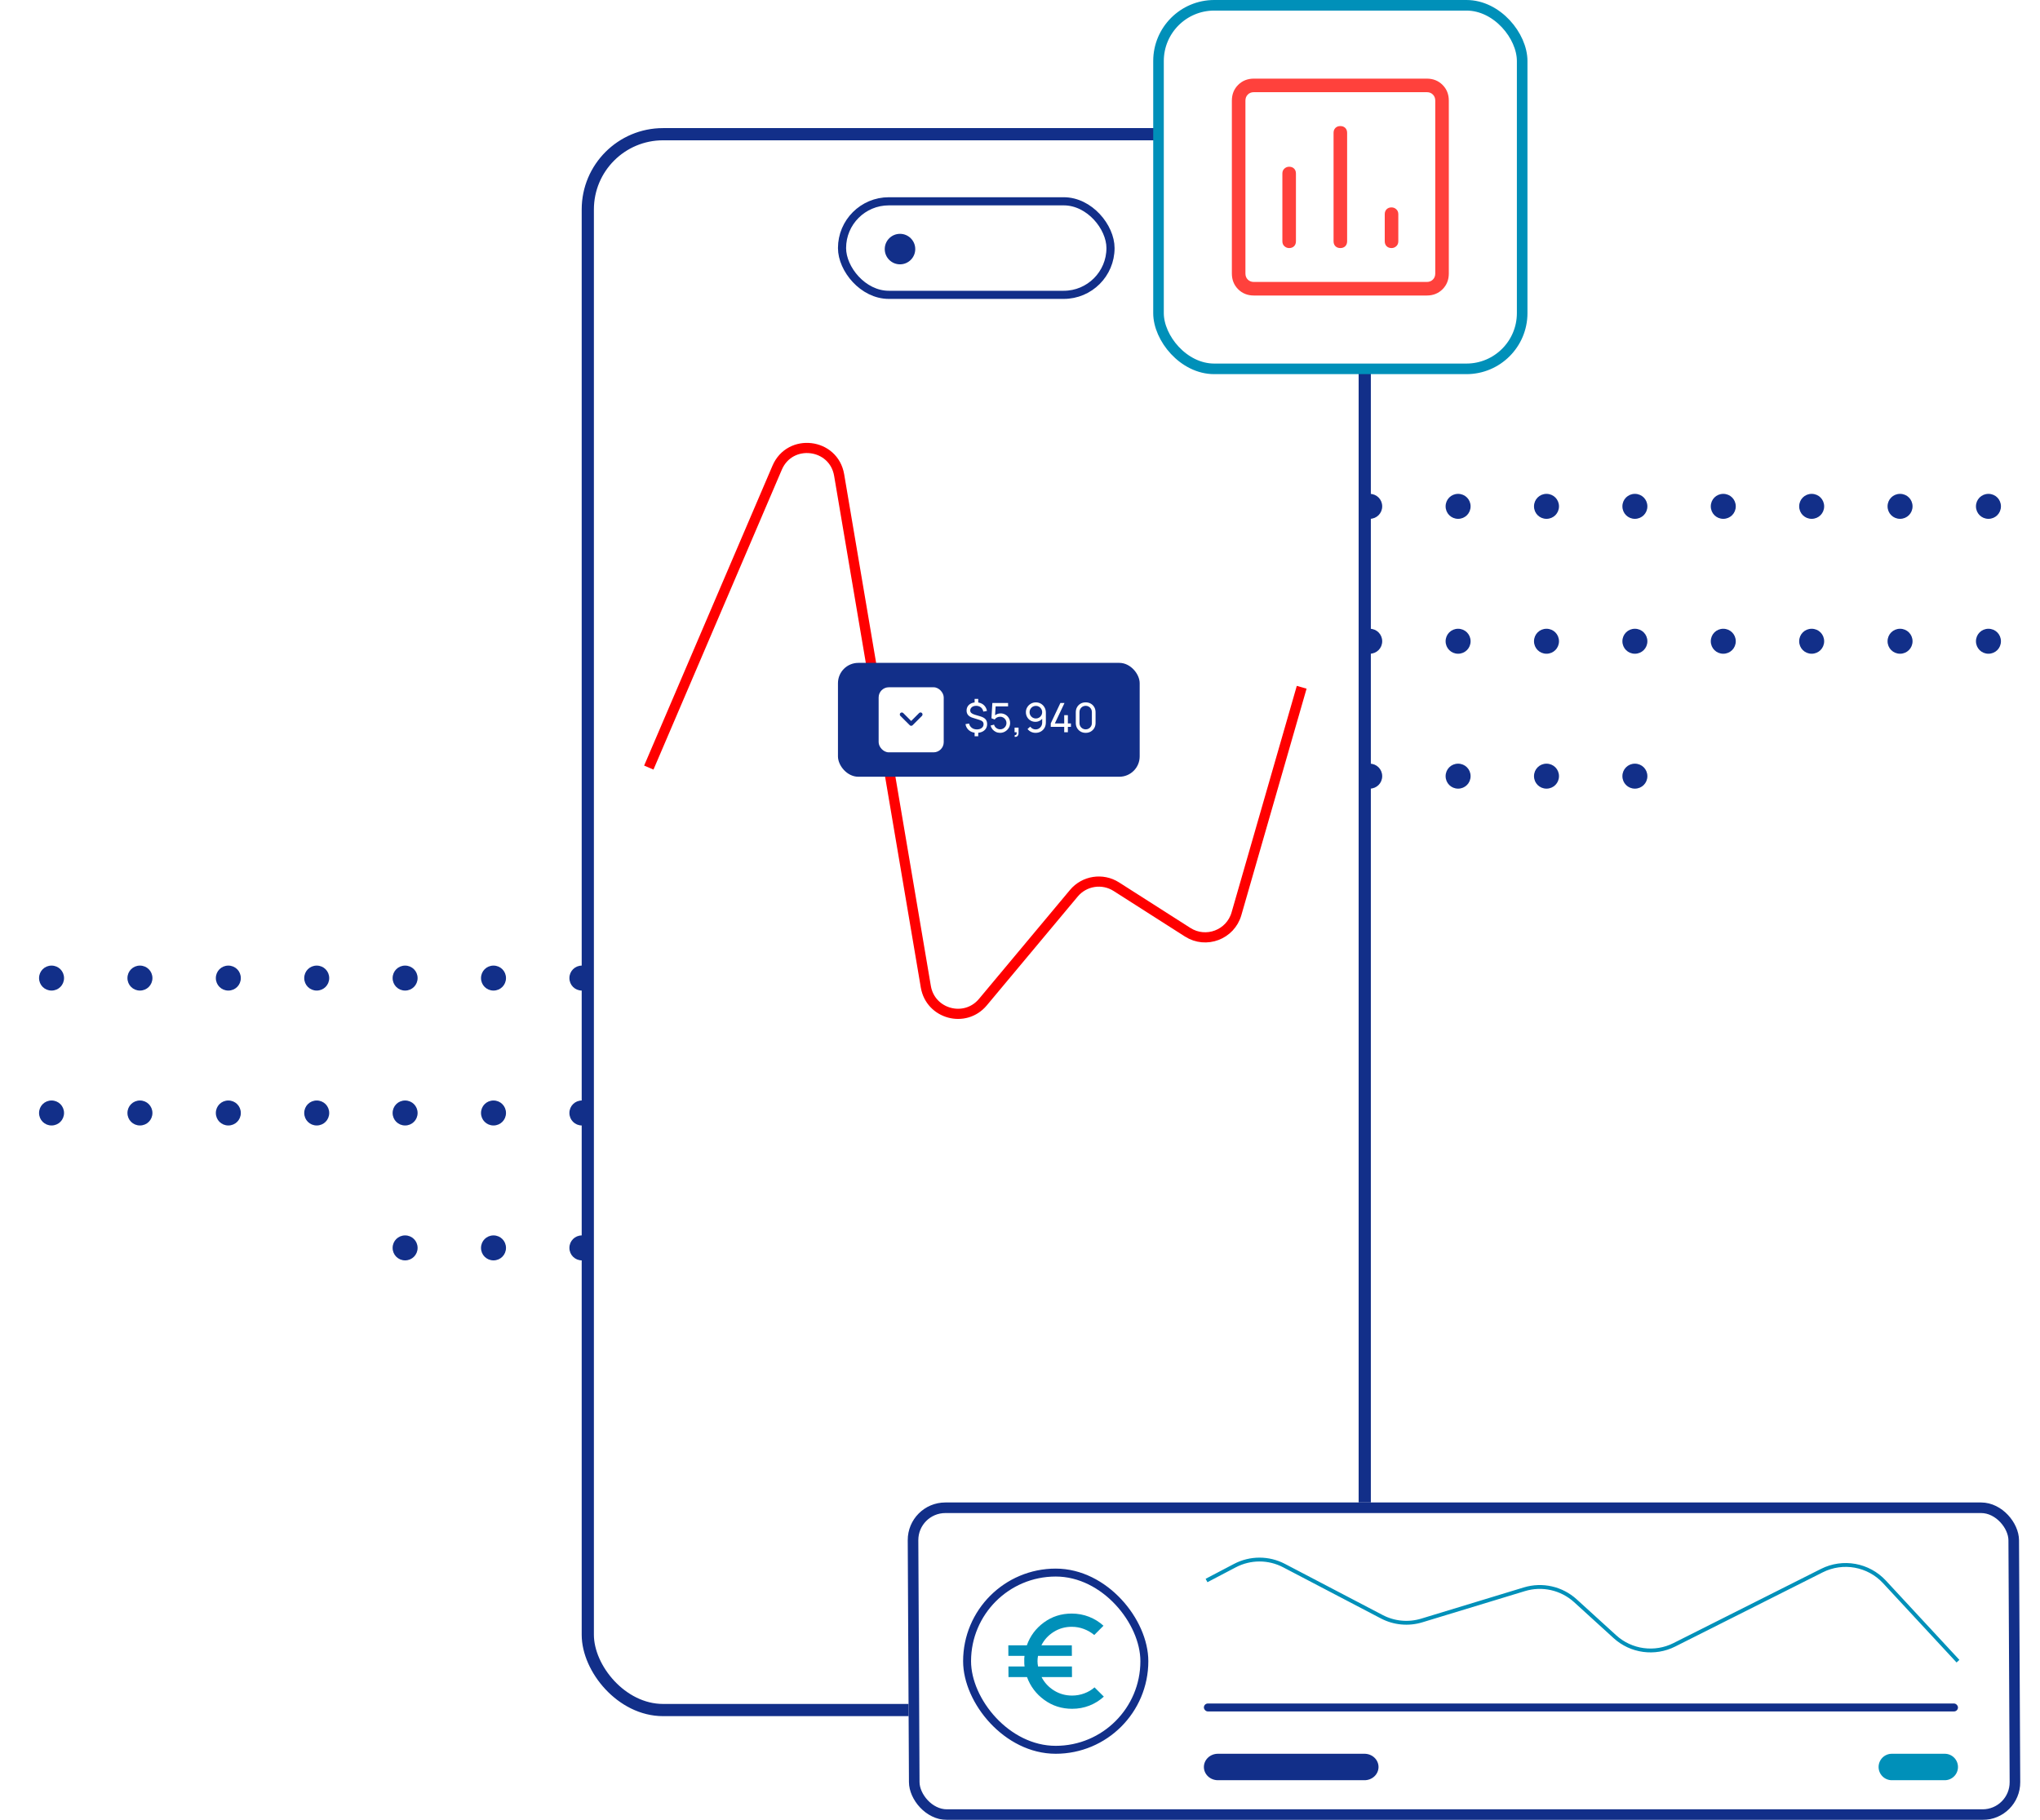 <svg width="771" height="688" viewBox="0 0 771 688" fill="none" xmlns="http://www.w3.org/2000/svg">
<path d="M19.482 374.479C22.112 374.479 24.202 372.389 24.202 369.759C24.202 367.128 22.112 365.038 19.482 365.038C16.852 365.038 14.762 367.128 14.762 369.759C14.762 372.389 16.852 374.479 19.482 374.479ZM52.889 374.479C55.519 374.479 57.609 372.389 57.609 369.759C57.609 367.128 55.519 365.038 52.889 365.038C50.258 365.038 48.168 367.128 48.168 369.759C48.168 372.389 50.258 374.479 52.889 374.479ZM86.295 374.479C88.925 374.479 91.015 372.389 91.015 369.759C91.015 367.128 88.925 365.038 86.295 365.038C83.665 365.038 81.575 367.128 81.575 369.759C81.575 372.389 83.665 374.479 86.295 374.479ZM119.701 374.479C122.332 374.479 124.422 372.389 124.422 369.759C124.422 367.128 122.332 365.038 119.701 365.038C117.071 365.038 114.981 367.128 114.981 369.759C114.981 372.389 117.071 374.479 119.701 374.479ZM153.108 374.479C155.738 374.479 157.828 372.389 157.828 369.759C157.828 367.128 155.738 365.038 153.108 365.038C150.478 365.038 148.388 367.128 148.388 369.759C148.388 372.389 150.478 374.479 153.108 374.479ZM186.514 374.479C189.145 374.479 191.235 372.389 191.235 369.759C191.235 367.128 189.145 365.038 186.514 365.038C183.884 365.038 181.794 367.128 181.794 369.759C181.794 372.389 183.884 374.479 186.514 374.479ZM219.921 374.479C222.551 374.479 224.641 372.389 224.641 369.759C224.641 367.128 222.551 365.038 219.921 365.038C217.291 365.038 215.201 367.128 215.201 369.759C215.201 372.389 217.291 374.479 219.921 374.479ZM253.327 374.479C255.958 374.479 258.048 372.389 258.048 369.759C258.048 367.128 255.958 365.038 253.327 365.038C250.697 365.038 248.607 367.128 248.607 369.759C248.607 372.389 250.697 374.479 253.327 374.479ZM286.734 374.479C289.364 374.479 291.454 372.389 291.454 369.759C291.454 367.128 289.364 365.038 286.734 365.038C284.104 365.038 282.014 367.128 282.014 369.759C282.014 372.389 284.104 374.479 286.734 374.479ZM320.14 374.479C322.771 374.479 324.861 372.389 324.861 369.759C324.861 367.128 322.771 365.038 320.14 365.038C317.51 365.038 315.42 367.128 315.42 369.759C315.42 372.389 317.51 374.479 320.14 374.479ZM353.547 374.479C356.177 374.479 358.267 372.389 358.267 369.759C358.267 367.128 356.177 365.038 353.547 365.038C350.916 365.038 348.827 367.128 348.827 369.759C348.827 372.389 350.916 374.479 353.547 374.479ZM386.953 374.479C389.584 374.479 391.674 372.389 391.674 369.759C391.674 367.128 389.584 365.038 386.953 365.038C384.323 365.038 382.233 367.128 382.233 369.759C382.233 372.389 384.323 374.479 386.953 374.479ZM19.482 425.479C22.112 425.479 24.202 423.389 24.202 420.759C24.202 418.128 22.112 416.038 19.482 416.038C16.852 416.038 14.762 418.128 14.762 420.759C14.762 423.389 16.852 425.479 19.482 425.479ZM52.889 425.479C55.519 425.479 57.609 423.389 57.609 420.759C57.609 418.128 55.519 416.038 52.889 416.038C50.258 416.038 48.168 418.128 48.168 420.759C48.168 423.389 50.258 425.479 52.889 425.479ZM86.295 425.479C88.925 425.479 91.015 423.389 91.015 420.759C91.015 418.128 88.925 416.038 86.295 416.038C83.665 416.038 81.575 418.128 81.575 420.759C81.575 423.389 83.665 425.479 86.295 425.479ZM119.701 425.479C122.332 425.479 124.422 423.389 124.422 420.759C124.422 418.128 122.332 416.038 119.701 416.038C117.071 416.038 114.981 418.128 114.981 420.759C114.981 423.389 117.071 425.479 119.701 425.479ZM153.108 425.479C155.738 425.479 157.828 423.389 157.828 420.759C157.828 418.128 155.738 416.038 153.108 416.038C150.478 416.038 148.388 418.128 148.388 420.759C148.388 423.389 150.478 425.479 153.108 425.479ZM186.514 425.479C189.145 425.479 191.235 423.389 191.235 420.759C191.235 418.128 189.145 416.038 186.514 416.038C183.884 416.038 181.794 418.128 181.794 420.759C181.794 423.389 183.884 425.479 186.514 425.479ZM219.921 425.479C222.551 425.479 224.641 423.389 224.641 420.759C224.641 418.128 222.551 416.038 219.921 416.038C217.291 416.038 215.201 418.128 215.201 420.759C215.201 423.389 217.291 425.479 219.921 425.479ZM253.327 425.479C255.958 425.479 258.048 423.389 258.048 420.759C258.048 418.128 255.958 416.038 253.327 416.038C250.697 416.038 248.607 418.128 248.607 420.759C248.607 423.389 250.697 425.479 253.327 425.479ZM286.734 425.479C289.364 425.479 291.454 423.389 291.454 420.759C291.454 418.128 289.364 416.038 286.734 416.038C284.104 416.038 282.014 418.128 282.014 420.759C282.014 423.389 284.104 425.479 286.734 425.479ZM320.14 425.479C322.771 425.479 324.861 423.389 324.861 420.759C324.861 418.128 322.771 416.038 320.14 416.038C317.51 416.038 315.42 418.128 315.42 420.759C315.42 423.389 317.51 425.479 320.14 425.479ZM353.547 425.479C356.177 425.479 358.267 423.389 358.267 420.759C358.267 418.128 356.177 416.038 353.547 416.038C350.916 416.038 348.827 418.128 348.827 420.759C348.827 423.389 350.916 425.479 353.547 425.479ZM386.953 425.479C389.584 425.479 391.674 423.389 391.674 420.759C391.674 418.128 389.584 416.038 386.953 416.038C384.323 416.038 382.233 418.128 382.233 420.759C382.233 423.389 384.323 425.479 386.953 425.479ZM153.108 476.479C155.738 476.479 157.828 474.389 157.828 471.759C157.828 469.128 155.738 467.038 153.108 467.038C150.478 467.038 148.388 469.128 148.388 471.759C148.388 474.389 150.478 476.479 153.108 476.479ZM186.514 476.479C189.145 476.479 191.235 474.389 191.235 471.759C191.235 469.128 189.145 467.038 186.514 467.038C183.884 467.038 181.794 469.128 181.794 471.759C181.794 474.389 183.884 476.479 186.514 476.479ZM219.921 476.479C222.551 476.479 224.641 474.389 224.641 471.759C224.641 469.128 222.551 467.038 219.921 467.038C217.291 467.038 215.201 469.128 215.201 471.759C215.201 474.389 217.291 476.479 219.921 476.479ZM253.327 476.479C255.958 476.479 258.048 474.389 258.048 471.759C258.048 469.128 255.958 467.038 253.327 467.038C250.697 467.038 248.607 469.128 248.607 471.759C248.607 474.389 250.697 476.479 253.327 476.479ZM286.734 476.479C289.364 476.479 291.454 474.389 291.454 471.759C291.454 469.128 289.364 467.038 286.734 467.038C284.104 467.038 282.014 469.128 282.014 471.759C282.014 474.389 284.104 476.479 286.734 476.479ZM320.14 476.479C322.771 476.479 324.861 474.389 324.861 471.759C324.861 469.128 322.771 467.038 320.14 467.038C317.51 467.038 315.42 469.128 315.42 471.759C315.42 474.389 317.51 476.479 320.14 476.479ZM353.547 476.479C356.177 476.479 358.267 474.389 358.267 471.759C358.267 469.128 356.177 467.038 353.547 467.038C350.916 467.038 348.827 469.128 348.827 471.759C348.827 474.389 350.916 476.479 353.547 476.479ZM386.953 476.479C389.584 476.479 391.674 474.389 391.674 471.759C391.674 469.128 389.584 467.038 386.953 467.038C384.323 467.038 382.233 469.128 382.233 471.759C382.233 474.389 384.323 476.479 386.953 476.479Z" fill="#122F89"/>
<path d="M384.046 196.142C386.676 196.142 388.766 194.052 388.766 191.422C388.766 188.791 386.676 186.701 384.046 186.701C381.415 186.701 379.326 188.791 379.326 191.422C379.326 194.052 381.415 196.142 384.046 196.142ZM417.452 196.142C420.083 196.142 422.173 194.052 422.173 191.422C422.173 188.791 420.083 186.701 417.452 186.701C414.822 186.701 412.732 188.791 412.732 191.422C412.732 194.052 414.822 196.142 417.452 196.142ZM450.859 196.142C453.489 196.142 455.579 194.052 455.579 191.422C455.579 188.791 453.489 186.701 450.859 186.701C448.228 186.701 446.138 188.791 446.138 191.422C446.138 194.052 448.228 196.142 450.859 196.142ZM484.265 196.142C486.896 196.142 488.985 194.052 488.985 191.422C488.985 188.791 486.896 186.701 484.265 186.701C481.635 186.701 479.545 188.791 479.545 191.422C479.545 194.052 481.635 196.142 484.265 196.142ZM517.672 196.142C520.302 196.142 522.392 194.052 522.392 191.422C522.392 188.791 520.302 186.701 517.672 186.701C515.041 186.701 512.951 188.791 512.951 191.422C512.951 194.052 515.041 196.142 517.672 196.142ZM551.078 196.142C553.709 196.142 555.798 194.052 555.798 191.422C555.798 188.791 553.709 186.701 551.078 186.701C548.448 186.701 546.358 188.791 546.358 191.422C546.358 194.052 548.448 196.142 551.078 196.142ZM584.485 196.142C587.115 196.142 589.205 194.052 589.205 191.422C589.205 188.791 587.115 186.701 584.485 186.701C581.854 186.701 579.764 188.791 579.764 191.422C579.764 194.052 581.854 196.142 584.485 196.142ZM617.891 196.142C620.521 196.142 622.611 194.052 622.611 191.422C622.611 188.791 620.521 186.701 617.891 186.701C615.261 186.701 613.171 188.791 613.171 191.422C613.171 194.052 615.261 196.142 617.891 196.142ZM651.298 196.142C653.928 196.142 656.018 194.052 656.018 191.422C656.018 188.791 653.928 186.701 651.298 186.701C648.667 186.701 646.577 188.791 646.577 191.422C646.577 194.052 648.667 196.142 651.298 196.142ZM684.704 196.142C687.334 196.142 689.424 194.052 689.424 191.422C689.424 188.791 687.334 186.701 684.704 186.701C682.074 186.701 679.984 188.791 679.984 191.422C679.984 194.052 682.074 196.142 684.704 196.142ZM718.111 196.142C720.741 196.142 722.831 194.052 722.831 191.422C722.831 188.791 720.741 186.701 718.111 186.701C715.48 186.701 713.39 188.791 713.39 191.422C713.39 194.052 715.48 196.142 718.111 196.142ZM751.517 196.142C754.147 196.142 756.237 194.052 756.237 191.422C756.237 188.791 754.147 186.701 751.517 186.701C748.887 186.701 746.797 188.791 746.797 191.422C746.797 194.052 748.887 196.142 751.517 196.142ZM384.046 247.142C386.676 247.142 388.766 245.052 388.766 242.422C388.766 239.791 386.676 237.701 384.046 237.701C381.415 237.701 379.326 239.791 379.326 242.422C379.326 245.052 381.415 247.142 384.046 247.142ZM417.452 247.142C420.083 247.142 422.173 245.052 422.173 242.422C422.173 239.791 420.083 237.701 417.452 237.701C414.822 237.701 412.732 239.791 412.732 242.422C412.732 245.052 414.822 247.142 417.452 247.142ZM450.859 247.142C453.489 247.142 455.579 245.052 455.579 242.422C455.579 239.791 453.489 237.701 450.859 237.701C448.228 237.701 446.138 239.791 446.138 242.422C446.138 245.052 448.228 247.142 450.859 247.142ZM484.265 247.142C486.896 247.142 488.985 245.052 488.985 242.422C488.985 239.791 486.896 237.701 484.265 237.701C481.635 237.701 479.545 239.791 479.545 242.422C479.545 245.052 481.635 247.142 484.265 247.142ZM517.672 247.142C520.302 247.142 522.392 245.052 522.392 242.422C522.392 239.791 520.302 237.701 517.672 237.701C515.041 237.701 512.951 239.791 512.951 242.422C512.951 245.052 515.041 247.142 517.672 247.142ZM551.078 247.142C553.709 247.142 555.798 245.052 555.798 242.422C555.798 239.791 553.709 237.701 551.078 237.701C548.448 237.701 546.358 239.791 546.358 242.422C546.358 245.052 548.448 247.142 551.078 247.142ZM584.485 247.142C587.115 247.142 589.205 245.052 589.205 242.422C589.205 239.791 587.115 237.701 584.485 237.701C581.854 237.701 579.764 239.791 579.764 242.422C579.764 245.052 581.854 247.142 584.485 247.142ZM617.891 247.142C620.521 247.142 622.611 245.052 622.611 242.422C622.611 239.791 620.521 237.701 617.891 237.701C615.261 237.701 613.171 239.791 613.171 242.422C613.171 245.052 615.261 247.142 617.891 247.142ZM651.298 247.142C653.928 247.142 656.018 245.052 656.018 242.422C656.018 239.791 653.928 237.701 651.298 237.701C648.667 237.701 646.577 239.791 646.577 242.422C646.577 245.052 648.667 247.142 651.298 247.142ZM684.704 247.142C687.334 247.142 689.424 245.052 689.424 242.422C689.424 239.791 687.334 237.701 684.704 237.701C682.074 237.701 679.984 239.791 679.984 242.422C679.984 245.052 682.074 247.142 684.704 247.142ZM718.111 247.142C720.741 247.142 722.831 245.052 722.831 242.422C722.831 239.791 720.741 237.701 718.111 237.701C715.48 237.701 713.39 239.791 713.39 242.422C713.39 245.052 715.48 247.142 718.111 247.142ZM751.517 247.142C754.147 247.142 756.237 245.052 756.237 242.422C756.237 239.791 754.147 237.701 751.517 237.701C748.887 237.701 746.797 239.791 746.797 242.422C746.797 245.052 748.887 247.142 751.517 247.142ZM384.046 298.142C386.676 298.142 388.766 296.052 388.766 293.422C388.766 290.791 386.676 288.701 384.046 288.701C381.415 288.701 379.326 290.791 379.326 293.422C379.326 296.052 381.415 298.142 384.046 298.142ZM417.452 298.142C420.083 298.142 422.173 296.052 422.173 293.422C422.173 290.791 420.083 288.701 417.452 288.701C414.822 288.701 412.732 290.791 412.732 293.422C412.732 296.052 414.822 298.142 417.452 298.142ZM450.859 298.142C453.489 298.142 455.579 296.052 455.579 293.422C455.579 290.791 453.489 288.701 450.859 288.701C448.228 288.701 446.138 290.791 446.138 293.422C446.138 296.052 448.228 298.142 450.859 298.142ZM484.265 298.142C486.896 298.142 488.985 296.052 488.985 293.422C488.985 290.791 486.896 288.701 484.265 288.701C481.635 288.701 479.545 290.791 479.545 293.422C479.545 296.052 481.635 298.142 484.265 298.142ZM517.672 298.142C520.302 298.142 522.392 296.052 522.392 293.422C522.392 290.791 520.302 288.701 517.672 288.701C515.041 288.701 512.951 290.791 512.951 293.422C512.951 296.052 515.041 298.142 517.672 298.142ZM551.078 298.142C553.709 298.142 555.798 296.052 555.798 293.422C555.798 290.791 553.709 288.701 551.078 288.701C548.448 288.701 546.358 290.791 546.358 293.422C546.358 296.052 548.448 298.142 551.078 298.142ZM584.485 298.142C587.115 298.142 589.205 296.052 589.205 293.422C589.205 290.791 587.115 288.701 584.485 288.701C581.854 288.701 579.764 290.791 579.764 293.422C579.764 296.052 581.854 298.142 584.485 298.142ZM617.891 298.142C620.521 298.142 622.611 296.052 622.611 293.422C622.611 290.791 620.521 288.701 617.891 288.701C615.261 288.701 613.171 290.791 613.171 293.422C613.171 296.052 615.261 298.142 617.891 298.142Z" fill="#122F89"/>
<rect x="222.153" y="50.734" width="293.641" height="595.738" rx="28.442" fill="white"/>
<path d="M245.211 290.182L293.716 176.814C298.542 165.533 315.101 167.5 317.15 179.598L349.909 373.02C351.662 383.372 364.745 386.909 371.475 378.85L405.85 337.691C409.816 332.942 416.693 331.879 421.908 335.209L448.87 352.423C455.799 356.847 465.034 353.359 467.308 345.459L491.962 259.818" stroke="#FF0000" stroke-width="3.843"/>
<rect x="318.237" y="76.101" width="101.468" height="35.36" rx="17.68" stroke="#122F89" stroke-width="3.075"/>
<circle cx="340.147" cy="94.165" r="5.765" fill="#122F89"/>
<rect x="316.7" y="250.594" width="114.033" height="43.047" rx="7.687" fill="#122F89"/>
<rect x="332.074" y="259.818" width="24.598" height="24.598" rx="3.843" fill="white"/>
<mask id="mask0_2_1186" style="mask-type:alpha" maskUnits="userSpaceOnUse" x="335" y="262" width="19" height="20">
<rect x="335.148" y="262.893" width="18.449" height="18.449" fill="#D9D9D9"/>
</mask>
<g mask="url(#mask0_2_1186)">
<path d="M344.371 274.385C344.269 274.385 344.173 274.369 344.083 274.336C343.993 274.304 343.91 274.25 343.833 274.173L340.278 270.618C340.137 270.477 340.07 270.301 340.077 270.089C340.083 269.878 340.156 269.702 340.297 269.561C340.438 269.42 340.618 269.35 340.835 269.35C341.053 269.35 341.232 269.42 341.373 269.561L344.371 272.559L347.388 269.542C347.529 269.401 347.706 269.334 347.917 269.34C348.128 269.346 348.304 269.42 348.445 269.561C348.586 269.702 348.657 269.881 348.657 270.099C348.657 270.317 348.586 270.496 348.445 270.637L344.909 274.173C344.833 274.25 344.749 274.304 344.66 274.336C344.57 274.369 344.474 274.385 344.371 274.385Z" fill="#122F89"/>
</g>
<path d="M368.348 278.34V276.565H369.716V278.34H368.348ZM368.348 266.003V264.219H369.716V266.003H368.348ZM369.14 277.049C368.391 277.049 367.718 276.916 367.118 276.649C366.524 276.378 366.034 275.996 365.65 275.504C365.265 275.007 365.014 274.423 364.896 273.751L366.242 273.528C366.406 274.21 366.752 274.751 367.279 275.15C367.812 275.55 368.453 275.75 369.201 275.75C369.954 275.75 370.564 275.568 371.031 275.204C371.497 274.84 371.73 274.371 371.73 273.797C371.73 273.377 371.605 273.039 371.354 272.783C371.108 272.526 370.692 272.309 370.108 272.129L367.579 271.345C366.067 270.874 365.312 269.972 365.312 268.639C365.312 268.014 365.463 267.468 365.765 267.002C366.073 266.531 366.5 266.167 367.049 265.911C367.602 265.649 368.245 265.521 368.978 265.526C369.691 265.531 370.326 265.665 370.885 265.926C371.443 266.182 371.904 266.551 372.268 267.033C372.637 267.515 372.886 268.091 373.014 268.762L371.63 269.016C371.558 268.581 371.4 268.199 371.154 267.871C370.913 267.543 370.605 267.289 370.231 267.11C369.857 266.925 369.437 266.83 368.971 266.825C368.535 266.82 368.143 266.892 367.794 267.041C367.451 267.189 367.18 267.397 366.98 267.663C366.78 267.93 366.68 268.235 366.68 268.578C366.68 268.952 366.818 269.27 367.095 269.531C367.377 269.787 367.818 270.008 368.417 270.192L370.493 270.807C371.405 271.079 372.063 271.445 372.468 271.906C372.873 272.362 373.075 272.972 373.075 273.736C373.075 274.397 372.911 274.976 372.583 275.473C372.261 275.97 371.802 276.357 371.207 276.634C370.618 276.911 369.929 277.049 369.14 277.049ZM377.958 277.049C377.389 277.049 376.858 276.931 376.366 276.695C375.88 276.46 375.462 276.137 375.113 275.727C374.77 275.312 374.524 274.835 374.375 274.297L375.69 273.943C375.782 274.307 375.946 274.622 376.182 274.889C376.418 275.15 376.692 275.355 377.004 275.504C377.322 275.647 377.653 275.719 377.996 275.719C378.447 275.719 378.852 275.612 379.211 275.396C379.574 275.176 379.861 274.886 380.071 274.528C380.282 274.164 380.387 273.767 380.387 273.336C380.387 272.89 380.276 272.488 380.056 272.129C379.841 271.765 379.551 271.478 379.187 271.268C378.824 271.058 378.426 270.953 377.996 270.953C377.509 270.953 377.091 271.056 376.743 271.261C376.4 271.461 376.128 271.707 375.928 271.999L374.714 271.537L375.052 265.749H380.994V267.048H375.713L376.32 266.479L376.036 271.115L375.736 270.723C376.044 270.395 376.41 270.141 376.835 269.962C377.266 269.782 377.704 269.693 378.15 269.693C378.836 269.693 379.451 269.854 379.995 270.177C380.538 270.495 380.968 270.93 381.286 271.484C381.604 272.032 381.763 272.649 381.763 273.336C381.763 274.018 381.588 274.64 381.24 275.204C380.891 275.763 380.428 276.211 379.849 276.549C379.275 276.882 378.644 277.049 377.958 277.049ZM383.447 278.54L383.532 277.902C383.747 277.918 383.908 277.877 384.016 277.779C384.124 277.682 384.193 277.549 384.224 277.38C384.254 277.21 384.259 277.023 384.239 276.818H383.447V275.081H384.954V277.049C384.954 277.587 384.821 277.992 384.554 278.264C384.293 278.535 383.924 278.627 383.447 278.54ZM391.5 265.526C392.208 265.526 392.846 265.695 393.414 266.034C393.983 266.372 394.434 266.833 394.767 267.417C395.106 268.001 395.275 268.665 395.275 269.408V273.09C395.275 273.864 395.108 274.548 394.775 275.143C394.442 275.737 393.981 276.203 393.391 276.542C392.807 276.88 392.136 277.049 391.377 277.049C390.773 277.049 390.206 276.923 389.679 276.672C389.156 276.421 388.713 276.065 388.349 275.604L389.371 274.697C389.597 275.014 389.886 275.271 390.24 275.465C390.593 275.655 390.973 275.75 391.377 275.75C391.869 275.75 392.302 275.632 392.676 275.396C393.056 275.161 393.35 274.853 393.56 274.474C393.776 274.095 393.883 273.685 393.883 273.244V271.022L394.183 271.361C393.865 271.822 393.458 272.191 392.961 272.468C392.464 272.744 391.923 272.883 391.339 272.883C390.652 272.883 390.037 272.721 389.494 272.398C388.951 272.076 388.52 271.64 388.203 271.092C387.885 270.538 387.726 269.918 387.726 269.231C387.726 268.545 387.898 267.922 388.241 267.363C388.584 266.8 389.041 266.354 389.609 266.026C390.183 265.693 390.814 265.526 391.5 265.526ZM391.5 266.848C391.06 266.848 390.657 266.956 390.294 267.171C389.935 267.381 389.648 267.668 389.433 268.032C389.217 268.391 389.11 268.791 389.11 269.231C389.11 269.672 389.215 270.074 389.425 270.438C389.64 270.797 389.927 271.084 390.286 271.299C390.65 271.514 391.052 271.622 391.493 271.622C391.933 271.622 392.336 271.514 392.7 271.299C393.063 271.084 393.35 270.797 393.56 270.438C393.776 270.074 393.883 269.672 393.883 269.231C393.883 268.796 393.776 268.399 393.56 268.04C393.35 267.676 393.063 267.386 392.7 267.171C392.341 266.956 391.941 266.848 391.5 266.848ZM402.21 276.818V274.781H397.121V273.482L400.772 265.749H402.325L398.674 273.482H402.21V270.369H403.593V273.482H404.746V274.781H403.593V276.818H402.21ZM410.323 277.049C409.605 277.049 408.965 276.888 408.401 276.565C407.842 276.237 407.399 275.793 407.071 275.235C406.748 274.671 406.587 274.031 406.587 273.313V269.254C406.587 268.537 406.748 267.896 407.071 267.333C407.399 266.769 407.842 266.326 408.401 266.003C408.965 265.68 409.605 265.519 410.323 265.519C411.04 265.519 411.681 265.68 412.244 266.003C412.808 266.326 413.251 266.769 413.574 267.333C413.897 267.896 414.058 268.537 414.058 269.254V273.313C414.058 274.031 413.897 274.671 413.574 275.235C413.251 275.793 412.808 276.237 412.244 276.565C411.681 276.888 411.04 277.049 410.323 277.049ZM410.323 275.735C410.758 275.735 411.153 275.629 411.506 275.419C411.86 275.209 412.142 274.927 412.352 274.574C412.562 274.215 412.667 273.82 412.667 273.39V269.17C412.667 268.734 412.562 268.34 412.352 267.986C412.142 267.632 411.86 267.351 411.506 267.141C411.153 266.93 410.758 266.825 410.323 266.825C409.892 266.825 409.498 266.93 409.139 267.141C408.785 267.351 408.503 267.632 408.293 267.986C408.083 268.34 407.978 268.734 407.978 269.17V273.39C407.978 273.82 408.083 274.215 408.293 274.574C408.503 274.927 408.785 275.209 409.139 275.419C409.498 275.629 409.892 275.735 410.323 275.735Z" fill="white"/>
<rect x="222.153" y="50.734" width="293.641" height="595.738" rx="28.442" stroke="#122F89" stroke-width="4.612"/>
<rect x="437.849" y="2" width="137.44" height="137.44" rx="21.061" fill="white" stroke="#0090B9" stroke-width="4"/>
<mask id="mask1_2_1186" style="mask-type:alpha" maskUnits="userSpaceOnUse" x="445" y="9" width="124" height="124">
<rect x="445.076" y="9.224" width="122.991" height="122.991" fill="#D9D9D9"/>
</mask>
<g mask="url(#mask1_2_1186)">
<path d="M487.225 93.781C487.993 93.781 488.614 93.546 489.085 93.078C489.553 92.607 489.787 91.987 489.787 91.218V65.595C489.787 64.826 489.553 64.206 489.085 63.735C488.614 63.267 487.993 63.033 487.225 63.033C486.542 63.033 485.944 63.267 485.431 63.735C484.919 64.206 484.662 64.826 484.662 65.595V91.218C484.662 91.987 484.919 92.607 485.431 93.078C485.944 93.546 486.542 93.781 487.225 93.781ZM506.57 93.781C507.339 93.781 507.959 93.546 508.43 93.078C508.899 92.607 509.133 91.987 509.133 91.218V50.221C509.133 49.453 508.899 48.832 508.43 48.361C507.959 47.893 507.339 47.659 506.57 47.659C505.802 47.659 505.181 47.893 504.71 48.361C504.242 48.832 504.008 49.453 504.008 50.221V91.218C504.008 91.987 504.242 92.607 504.71 93.078C505.181 93.546 505.802 93.781 506.57 93.781ZM525.916 93.781C526.599 93.781 527.197 93.546 527.709 93.078C528.222 92.607 528.478 91.987 528.478 91.218V80.969C528.478 80.2 528.222 79.58 527.709 79.109C527.197 78.641 526.599 78.407 525.916 78.407C525.147 78.407 524.529 78.641 524.061 79.109C523.589 79.58 523.353 80.2 523.353 80.969V91.218C523.353 91.987 523.589 92.607 524.061 93.078C524.529 93.546 525.147 93.781 525.916 93.781ZM473.901 111.717C471.509 111.717 469.524 110.927 467.946 109.349C466.364 107.767 465.573 105.781 465.573 103.389V38.05C465.573 35.659 466.364 33.674 467.946 32.095C469.524 30.514 471.509 29.723 473.901 29.723H539.24C541.631 29.723 543.618 30.514 545.2 32.095C546.778 33.674 547.567 35.659 547.567 38.05V103.389C547.567 105.781 546.778 107.767 545.2 109.349C543.618 110.927 541.631 111.717 539.24 111.717H473.901ZM473.901 106.592H539.24C540.179 106.592 540.948 106.293 541.546 105.695C542.144 105.097 542.443 104.329 542.443 103.389V38.05C542.443 37.111 542.144 36.342 541.546 35.744C540.948 35.146 540.179 34.847 539.24 34.847H473.901C472.961 34.847 472.193 35.146 471.595 35.744C470.997 36.342 470.698 37.111 470.698 38.05V103.389C470.698 104.329 470.997 105.097 471.595 105.695C472.193 106.293 472.961 106.592 473.901 106.592Z" fill="#FF413C"/>
</g>
<g filter="url(#filter0_b_2_1186)">
<rect width="420" height="120" rx="14.281" transform="matrix(1 0 0.005 1 343 568)" fill="white"/>
<path d="M456 597.5L466.718 591.873C472.531 588.821 479.472 588.817 485.288 591.861L522.241 611.201C526.893 613.635 532.315 614.143 537.338 612.614L576.121 600.811C582.867 598.758 590.195 600.409 595.409 605.156L610.332 618.742C616.457 624.319 625.385 625.543 632.784 621.82L688.566 593.758C696.523 589.755 706.168 591.497 712.223 598.03L740 628" stroke="#0090B9" stroke-width="1.454"/>
<rect x="365.5" y="594.5" width="67" height="67" rx="33.5" stroke="#122F89" stroke-width="3"/>
<mask id="mask2_2_1186" style="mask-type:alpha" maskUnits="userSpaceOnUse" x="375" y="604" width="49" height="48">
<rect width="48" height="48" transform="matrix(1 0 0.005 1 375 604)" fill="#D9D9D9"/>
</mask>
<g mask="url(#mask2_2_1186)">
<path d="M405.205 646C401.272 646 397.766 644.883 394.689 642.65C391.611 640.416 389.431 637.533 388.147 634H381.147L381.127 630H387.227C387.159 629.633 387.124 629.3 387.122 629L387.112 627C387.111 626.7 387.143 626.366 387.207 626H381.107L381.088 622H388.088C389.337 618.467 391.49 615.583 394.546 613.35C397.601 611.117 401.096 610 405.029 610C407.329 610 409.507 610.4 411.561 611.2C413.614 612 415.445 613.133 417.052 614.6L413.569 618.1C412.397 617.133 411.086 616.375 409.634 615.824C408.18 615.275 406.654 615 405.054 615C402.554 615 400.282 615.642 398.239 616.926C396.195 618.209 394.644 619.9 393.588 622H405.088L405.107 626H392.307C392.243 626.366 392.194 626.7 392.162 627C392.131 627.3 392.115 627.633 392.117 628C392.119 628.366 392.137 628.7 392.172 629C392.207 629.3 392.259 629.633 392.327 630H405.127L405.147 634H393.647C394.724 636.1 396.29 637.792 398.347 639.076C400.403 640.358 402.681 641 405.181 641C406.781 641 408.321 640.724 409.801 640.174C411.282 639.624 412.57 638.866 413.666 637.9L417.183 641.4C415.59 642.866 413.771 644 411.725 644.8C409.679 645.6 407.505 646 405.205 646Z" fill="#0090B9"/>
</g>
<rect x="455" y="644" width="285" height="3" rx="1.5" fill="#122F89"/>
<path d="M715 663C714.344 663 713.693 663.129 713.087 663.381C712.48 663.632 711.929 664 711.464 664.464C711 664.929 710.632 665.48 710.381 666.087C710.129 666.693 710 667.343 710 668C710 668.657 710.129 669.307 710.381 669.913C710.632 670.52 711 671.071 711.464 671.536C711.929 672 712.48 672.368 713.087 672.619C713.693 672.871 714.344 673 715 673H735C735.656 673 736.307 672.871 736.913 672.619C737.52 672.368 738.071 672 738.535 671.536C739 671.071 739.368 670.52 739.619 669.913C739.871 669.307 740 668.657 740 668C740 667.343 739.871 666.693 739.619 666.087C739.368 665.48 739 664.929 738.535 664.464C738.071 664 737.52 663.632 736.913 663.381C736.307 663.129 735.656 663 735 663H715Z" fill="#0090B9"/>
<path d="M460.212 663.001C458.822 663.022 457.497 663.558 456.521 664.493C455.546 665.428 455 666.688 455 668C455 669.312 455.546 670.572 456.521 671.507C457.497 672.442 458.822 672.978 460.212 672.999H515.625C517.028 673.019 518.383 672.512 519.39 671.59C520.398 670.667 520.977 669.405 520.999 668.08C521.022 666.755 520.486 665.476 519.51 664.524C518.535 663.571 517.198 663.024 515.795 663.001C515.738 663 515.681 663 515.625 663.001H460.212Z" fill="#122F89"/>
<rect x="2.01" y="2" width="416" height="116" rx="12.281" transform="matrix(1 0 0.005 1 342.99 568)" stroke="#122F89" stroke-width="4"/>
</g>
<defs>
<filter id="filter0_b_2_1186" x="296.91" y="521.91" width="512.766" height="212.178" filterUnits="userSpaceOnUse" color-interpolation-filters="sRGB">
<feFlood flood-opacity="0" result="BackgroundImageFix"/>
<feGaussianBlur in="BackgroundImageFix" stdDeviation="23.045"/>
<feComposite in2="SourceAlpha" operator="in" result="effect1_backgroundBlur_2_1186"/>
<feBlend mode="normal" in="SourceGraphic" in2="effect1_backgroundBlur_2_1186" result="shape"/>
</filter>
</defs>
</svg>
